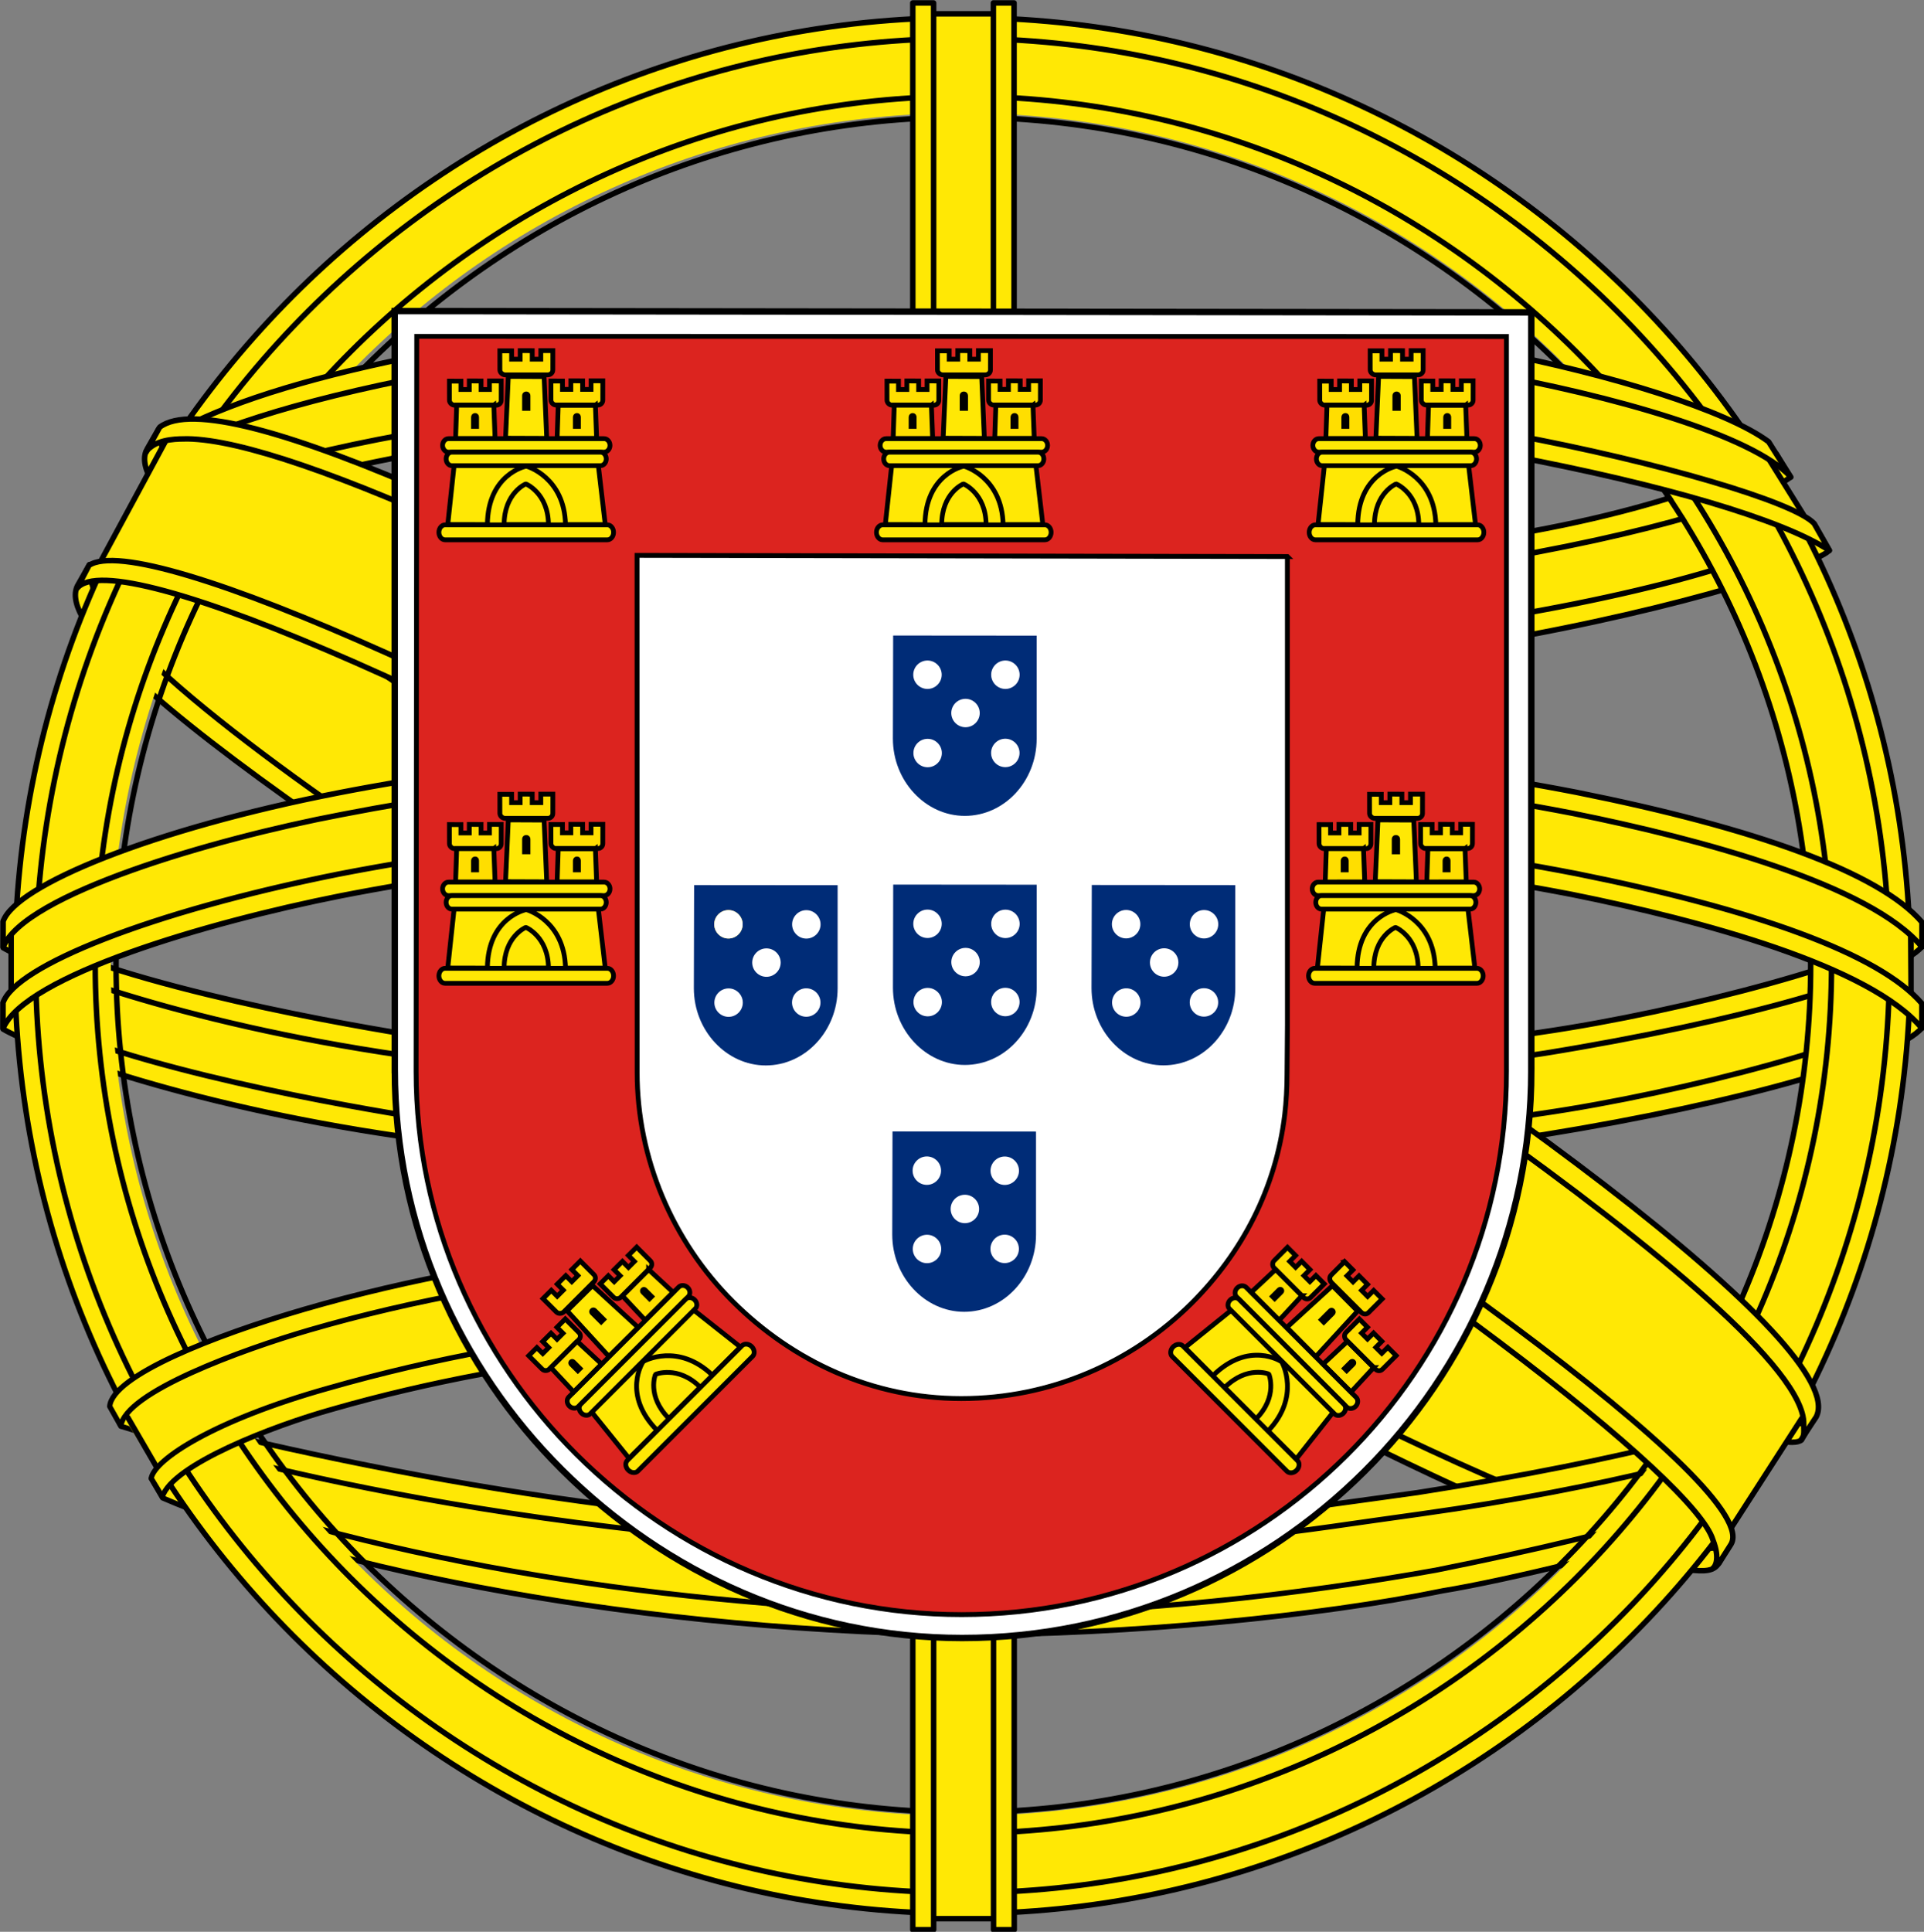 <?xml version="1.0" encoding="UTF-8" standalone="no"?>
<!-- Created with Inkscape (http://www.inkscape.org/) -->

<svg
   xmlns:dc="http://purl.org/dc/elements/1.1/"
   xmlns:cc="http://creativecommons.org/ns#"
   xmlns:rdf="http://www.w3.org/1999/02/22-rdf-syntax-ns#"
   xmlns:svg="http://www.w3.org/2000/svg"
   xmlns="http://www.w3.org/2000/svg"
   xmlns:xlink="http://www.w3.org/1999/xlink"
   xmlns:sodipodi="http://sodipodi.sourceforge.net/DTD/sodipodi-0.dtd"
   xmlns:inkscape="http://www.inkscape.org/namespaces/inkscape"
   version="1.0"
   width="399.578"
   height="401.139"
   id="svg2"
   inkscape:version="0.47 r22583"
   sodipodi:docname="Coat_of_arms_of_Portugal.svg">
  <rect width="100%" height="100%" fill="#808080" stroke="none"/>
  <sodipodi:namedview
     pagecolor="#ffffff"
     bordercolor="#666666"
     borderopacity="1"
     objecttolerance="10"
     gridtolerance="10"
     guidetolerance="10"
     inkscape:pageopacity="0"
     inkscape:pageshadow="2"
     inkscape:window-width="1440"
     inkscape:window-height="850"
     id="namedview216"
     showgrid="false"
     inkscape:snap-page="true"
     inkscape:zoom="0.9983453"
     inkscape:cx="160.70764"
     inkscape:cy="200.5694"
     inkscape:window-x="-8"
     inkscape:window-y="-8"
     inkscape:window-maximized="1"
     inkscape:current-layer="svg2" />
  <defs
     id="defs267">
    <inkscape:perspective
       sodipodi:type="inkscape:persp3d"
       inkscape:vp_x="0 : 200 : 1"
       inkscape:vp_y="0 : 1000 : 0"
       inkscape:vp_z="600 : 200 : 1"
       inkscape:persp3d-origin="300 : 133.33333 : 1"
       id="perspective220" />
  </defs>
  <g
     id="g3026"
     transform="matrix(1.988,0,0,1.988,-277.032,-197.285)">
    <path
       style="fill:#ffe805;fill-rule:evenodd;stroke:none"
       id="path1343"
       d="M 318.24,262.036 C 288.027,261.132 149.499,174.656 148.549,160.893 l 7.65,-12.757 c 13.741,19.966 155.363,104.059 169.271,101.078 l -7.23,12.823" />
    <path
       style="fill:#ffe805;fill-rule:evenodd;stroke:none"
       id="path1345"
       d="m 154.592,146.405 c -2.709,7.294 36.15,31.318 82.903,59.754 46.753,28.436 87.065,46.006 90.053,43.486 0.182,-0.325 1.47,-2.541 1.352,-2.522 -0.561,0.845 -1.924,1.109 -4.051,0.497 -12.63,-3.643 -45.575,-18.763 -86.374,-43.506 -40.798,-24.743 -76.294,-47.542 -81.812,-57.232 -0.383,-0.671 -0.657,-1.894 -0.601,-2.847 l -0.135,0 -1.176,2.051 -0.161,0.322 8.8e-4,-0.002 z m 164.364,116.035 c -0.513,0.93 -1.467,0.962 -3.282,0.761 -11.3,-1.251 -45.589,-17.925 -86.161,-42.213 -47.212,-28.262 -86.204,-54.011 -81.968,-60.744 l 1.151,-2.035 0.227,0.071 c -3.804,11.405 76.948,57.576 81.702,60.522 46.724,28.947 86.114,45.851 89.601,41.457 l -1.268,2.181" />
    <path
       style="fill:none;stroke:#000000;stroke-width:0.573;stroke-linecap:round;stroke-linejoin:round"
       id="path1347"
       d="m 154.592,146.405 c -2.71,7.294 36.149,31.318 82.903,59.754 46.752,28.434 87.065,46.006 90.053,43.486 0.183,-0.325 1.47,-2.541 1.352,-2.523 -0.56,0.844 -1.923,1.11 -4.051,0.497 -12.631,-3.643 -45.575,-18.765 -86.374,-43.506 -40.798,-24.743 -76.294,-47.544 -81.811,-57.232 -0.384,-0.671 -0.657,-1.896 -0.601,-2.849 l -0.134,-0.002 -1.175,2.053 -0.161,0.322 -8.8e-4,0 z m 164.363,116.037 c -0.512,0.93 -1.467,0.96 -3.282,0.761 -11.3,-1.251 -45.589,-17.925 -86.162,-42.213 C 182.3,192.726 143.308,166.979 147.544,160.246 l 1.151,-2.035 0.227,0.071 c -3.804,11.405 76.948,57.578 81.702,60.522 46.724,28.947 86.115,45.851 89.601,41.458 l -1.268,2.181 0,-0.002 z" />
    <path
       style="fill:#ffe805;fill-rule:evenodd;stroke:none"
       id="path1349"
       d="m 240.167,169.23 c 30.237,-0.239 67.55,-4.132 89.023,-12.69 l -4.626,-7.517 c -12.692,7.025 -50.21,11.644 -84.652,12.335 -40.736,-0.375 -69.49,-4.168 -83.897,-13.835 l -4.367,8.005 c 26.484,11.207 53.623,13.587 88.52,13.703" />
    <path
       style="fill:#ffe805;fill-rule:evenodd;stroke:none"
       id="path1351"
       d="m 330.442,156.713 c -0.739,1.182 -14.744,6.01 -35.374,9.574 -13.987,2.133 -32.234,3.956 -55.004,3.978 -21.633,0.02 -39.305,-1.52 -52.685,-3.333 -21.656,-3.395 -32.833,-8.12 -36.966,-9.788 0.395,-0.786 0.649,-1.339 1.03,-2.073 11.895,4.738 23.124,7.594 36.279,9.618 13.291,1.8 30.75,3.362 52.277,3.34 22.664,-0.021 40.709,-1.983 54.616,-4.052 21.155,-3.414 32.711,-7.805 34.334,-9.844 l 1.494,2.579 0,0.002 z m -4.062,-7.624 c -2.293,1.841 -13.718,5.893 -33.819,9.103 -13.415,1.924 -30.473,3.645 -52.265,3.666 -20.704,0.02 -37.619,-1.375 -50.486,-3.251 -20.414,-2.664 -31.278,-7.474 -35.197,-8.876 0.39,-0.674 0.787,-1.344 1.194,-2.015 3.049,1.535 13.534,5.793 34.227,8.724 12.721,1.802 29.66,3.146 50.262,3.125 21.69,-0.02 38.553,-1.776 51.883,-3.687 20.205,-2.78 31.077,-7.947 32.728,-9.243 l 1.473,2.453" />
    <path
       style="fill:none;stroke:#000000;stroke-width:0.573;stroke-linecap:round;stroke-linejoin:round"
       id="path1353"
       d="m 330.441,156.711 c -0.739,1.182 -14.743,6.011 -35.373,9.575 -13.988,2.133 -32.234,3.956 -55.004,3.978 -21.633,0.02 -39.305,-1.52 -52.684,-3.333 -21.656,-3.395 -32.833,-8.12 -36.965,-9.79 0.395,-0.786 0.649,-1.337 1.03,-2.071 11.895,4.736 23.124,7.592 36.279,9.616 13.291,1.8 30.75,3.362 52.276,3.342 22.664,-0.023 40.709,-1.984 54.616,-4.053 21.155,-3.412 32.711,-7.803 34.334,-9.843 l 1.494,2.579 -0.002,0 z m -4.06,-7.623 c -2.293,1.841 -13.718,5.893 -33.819,9.103 -13.415,1.923 -30.473,3.643 -52.265,3.664 -20.704,0.02 -37.619,-1.375 -50.485,-3.249 -20.414,-2.666 -31.279,-7.475 -35.196,-8.878 0.39,-0.674 0.787,-1.342 1.194,-2.013 3.048,1.535 13.533,5.791 34.226,8.722 12.72,1.804 29.661,3.148 50.262,3.127 21.69,-0.022 38.553,-1.776 51.883,-3.688 20.205,-2.78 31.077,-7.947 32.728,-9.241 l 1.473,2.451 0,0.002 z" />
    <path
       style="fill:#ffe805;fill-rule:evenodd;stroke:none"
       id="path1355"
       d="m 140.881,205.657 c 18.598,10.003 59.905,15.044 98.994,15.391 35.591,0.056 81.958,-5.502 99.297,-14.69 l -0.477,-10.012 c -5.425,8.477 -55.113,16.609 -99.206,16.276 -44.093,-0.333 -85.038,-7.143 -98.687,-15.959 l 0.079,8.991" />
    <path
       style="fill:#ffe805;fill-rule:evenodd;stroke:none"
       id="path1357"
       d="m 340.122,204.217 8.8e-4,2.389 c -2.606,3.114 -18.946,7.824 -39.436,11.14 -15.596,2.391 -35.928,4.195 -61.262,4.195 -24.069,0 -43.262,-1.714 -58.148,-4.001 -23.528,-3.425 -38.579,-9.424 -41.6,-11.216 l 0.013,-2.783 c 9.075,6.032 33.661,10.445 41.917,11.796 14.788,2.272 33.868,3.975 57.817,3.975 25.216,0 45.434,-1.793 60.931,-4.168 14.701,-2.124 35.644,-7.646 39.767,-11.324 l 0,-0.002 z m 0.01,-8.492 8.8e-4,2.389 c -2.606,3.114 -18.946,7.824 -39.436,11.14 -15.596,2.391 -35.928,4.195 -61.262,4.195 -24.069,0 -43.263,-1.714 -58.148,-4.001 -23.528,-3.425 -38.579,-9.424 -41.6,-11.217 l 0.012,-2.783 c 9.076,6.032 33.661,10.447 41.917,11.796 14.788,2.272 33.868,3.976 57.817,3.976 25.216,0 45.434,-1.792 60.932,-4.169 14.701,-2.124 35.644,-7.646 39.767,-11.324" />
    <path
       style="fill:none;stroke:#000000;stroke-width:0.573;stroke-linecap:round;stroke-linejoin:round"
       id="path1359"
       d="m 340.122,204.219 8.8e-4,2.387 c -2.606,3.116 -18.946,7.825 -39.437,11.142 -15.595,2.391 -35.927,4.195 -61.262,4.195 -24.069,0 -43.263,-1.716 -58.148,-4.001 -23.529,-3.426 -38.579,-9.426 -41.6,-11.217 l 0.013,-2.785 c 9.075,6.033 33.661,10.447 41.917,11.798 14.788,2.27 33.868,3.973 57.817,3.973 25.216,0 45.434,-1.791 60.931,-4.166 14.701,-2.124 35.644,-7.646 39.767,-11.324 l 8.8e-4,0 z m 0.01,-8.492 8.8e-4,2.387 c -2.606,3.114 -18.946,7.824 -39.437,11.14 -15.595,2.391 -35.927,4.195 -61.262,4.195 -24.069,0 -43.263,-1.714 -58.148,-4.001 -23.529,-3.425 -38.579,-9.424 -41.6,-11.216 l 0.013,-2.785 c 9.075,6.032 33.661,10.447 41.917,11.796 14.788,2.272 33.868,3.976 57.817,3.976 25.216,0 45.434,-1.792 60.931,-4.169 14.701,-2.124 35.644,-7.646 39.767,-11.324 l 8.8e-4,0.002 z" />
    <path
       style="fill:#ffe805;fill-rule:evenodd;stroke:none"
       id="path1361"
       d="m 239.787,260.32 c -42.772,-0.255 -79.421,-11.659 -87.16,-13.544 l 5.643,8.834 c 13.67,5.75 49.424,14.32 81.927,13.371 32.504,-0.948 60.91,-3.466 80.928,-13.211 l 5.786,-9.155 c -13.642,6.425 -60.068,13.639 -87.125,13.705" />
    <path
       style="fill:#ffe805;fill-rule:evenodd;stroke:none"
       id="path1363"
       d="m 323.302,253.72 c -0.85,1.297 -1.717,2.581 -2.597,3.829 -9.442,3.328 -24.319,6.823 -30.597,7.842 -12.823,2.644 -32.664,4.596 -50.273,4.605 -37.889,-0.555 -68.905,-7.974 -83.496,-14.301 l -1.177,-2.024 0.193,-0.304 1.997,0.774 c 25.948,9.282 55.091,12.985 82.697,13.652 17.538,0.062 35.095,-2.01 49.291,-4.549 21.772,-4.362 30.575,-7.65 33.276,-9.14 l 0.686,-0.385 0,0.002 z m 5.016,-8.277 c 0.022,0.026 0.044,0.052 0.065,0.078 -0.636,1.073 -1.291,2.165 -1.962,3.262 -5.037,1.802 -18.703,5.8 -38.659,8.591 -13.149,1.789 -21.322,3.524 -47.479,4.034 -49.016,-1.247 -80.751,-10.832 -88.289,-13.197 l -1.117,-2.141 c 28.406,7.415 57.421,12.592 89.408,13.121 23.931,-0.51 34.111,-2.272 47.15,-4.048 23.271,-3.62 34.996,-7.452 38.516,-8.558 -0.045,-0.064 -0.097,-0.131 -0.155,-0.198 l 2.523,-0.942" />
    <path
       style="fill:none;stroke:#000000;stroke-width:0.55;stroke-linecap:round;stroke-linejoin:round"
       id="path1365"
       d="m 323.301,253.718 c -0.85,1.299 -1.717,2.582 -2.596,3.829 -9.442,3.329 -24.319,6.824 -30.597,7.844 -12.824,2.642 -32.665,4.594 -50.274,4.603 -37.89,-0.555 -68.905,-7.972 -83.496,-14.299 l -1.177,-2.024 0.192,-0.304 1.997,0.774 c 25.948,9.283 55.091,12.987 82.698,13.652 17.538,0.062 35.095,-2.01 49.292,-4.549 21.771,-4.362 30.574,-7.65 33.275,-9.14 l 0.687,-0.385 -8.8e-4,0 z m 5.017,-8.275 c 0.022,0.026 0.044,0.05 0.065,0.078 -0.636,1.073 -1.291,2.165 -1.962,3.262 -5.036,1.8 -18.702,5.799 -38.659,8.589 -13.149,1.791 -21.322,3.526 -47.479,4.034 -49.015,-1.247 -80.75,-10.831 -88.289,-13.195 l -1.117,-2.143 c 28.406,7.415 57.422,12.592 89.408,13.121 23.931,-0.51 34.112,-2.272 47.152,-4.05 23.271,-3.619 34.996,-7.45 38.515,-8.556 -0.044,-0.064 -0.096,-0.131 -0.154,-0.199 l 2.523,-0.943 -0.002,0.002 z" />
    <path
       style="fill:#ffe805;fill-rule:evenodd;stroke:none"
       id="path1367"
       d="m 239.841,111.053 c 49.117,0 88.774,39.936 88.774,89.063 0,49.125 -39.658,88.793 -88.774,88.793 -49.117,0 -88.908,-39.801 -88.908,-88.928 0,-49.127 39.792,-88.927 88.908,-88.927 l 0,-0.002 z m 0,-8.8 c 53.816,0 97.708,43.901 97.708,97.728 0,53.827 -43.892,97.729 -97.708,97.729 -53.816,0 -97.708,-43.901 -97.708,-97.729 0,-53.828 43.892,-97.728 97.708,-97.728" />
    <path
       style="fill:#ffe805;fill-rule:evenodd;stroke:none"
       id="path1369"
       d="m 239.907,101.078 c 54.534,0 99.011,44.483 99.011,99.02 0,54.539 -44.477,99.021 -99.011,99.021 -54.534,0 -99.011,-44.482 -99.011,-99.021 0,-54.538 44.477,-99.02 99.011,-99.02 z m 0,2.178 c 53.097,0 96.832,43.582 96.832,96.842 0,53.262 -43.736,96.844 -96.832,96.844 -53.096,0 -96.832,-43.582 -96.832,-96.844 0,-53.26 43.735,-96.842 96.832,-96.842" />
    <path
       style="fill:none;stroke:#000000;stroke-width:0.573;stroke-linecap:round;stroke-linejoin:round"
       id="path1371"
       d="m 239.907,101.078 c 54.534,0 99.011,44.483 99.011,99.022 0,54.538 -44.478,99.02 -99.011,99.02 -54.534,0 -99.011,-44.481 -99.011,-99.02 0,-54.539 44.478,-99.022 99.011,-99.022 z m 0,2.178 c 53.096,0 96.833,43.582 96.833,96.844 0,53.26 -43.736,96.842 -96.833,96.842 -53.096,0 -96.832,-43.582 -96.832,-96.842 0,-53.26 43.736,-96.844 96.832,-96.844 z" />
    <path
       style="fill:none;stroke:#000000;stroke-width:0.573;stroke-linecap:round;stroke-linejoin:round"
       id="path1375"
       d="m 239.994,109.308 c 49.731,0 90.693,40.821 90.693,90.704 0,49.884 -40.963,90.703 -90.693,90.703 -49.73,0 -90.693,-40.819 -90.693,-90.703 0,-49.883 40.964,-90.704 90.693,-90.704 z m 0,2.178 c 48.537,0 88.515,39.839 88.515,88.525 0,48.685 -39.979,88.524 -88.515,88.524 -48.536,0 -88.515,-39.839 -88.515,-88.524 0,-48.686 39.979,-88.525 88.515,-88.525 z" />
    <path
       style="fill:#ffe805;fill-rule:evenodd;stroke:none"
       id="path1377"
       d="m 235.9,299.853 8.614,0 0,-199.241 -8.614,0 0,199.241 z" />
    <path
       style="fill:none;stroke:#000000;stroke-width:0.573;stroke-linecap:round;stroke-linejoin:round"
       id="path1379"
       d="m 237.021,100.683 6.019,0" />
    <path
       style="fill:none;stroke:#000000;stroke-width:0.573;stroke-linecap:round;stroke-linejoin:round"
       id="path1381"
       d="m 237.031,299.644 6.048,0" />
    <path
       style="fill:#ffe805;fill-rule:evenodd;stroke:none"
       id="path1383"
       d="m 243.128,99.546 2.16,0 0.018,201.251 -2.162,0 -0.016,-201.251 -8.8e-4,0 z m -8.421,0.002 2.177,0 0.002,201.248 -2.177,0 0,-201.248" />
    <path
       style="fill:none;stroke:#000000;stroke-width:0.573;stroke-linecap:round;stroke-linejoin:round"
       id="path1385"
       d="m 243.128,99.546 2.16,0 0.018,201.251 -2.162,0 -0.016,-201.251 -8.8e-4,0 z m -8.421,0.002 2.177,0 0.003,201.248 -2.178,0 0,-201.248 -8.8e-4,0 z" />
    <path
       style="fill:#ffe805;fill-rule:evenodd;stroke:none"
       id="path1387"
       d="m 140.542,195.884 c 12.416,-11.431 58.227,-18.843 98.872,-18.65 40.645,0.191 88.781,8.543 99.252,18.407 l 0.105,8.525 c -8.77,-8.249 -46.167,-18.086 -99.277,-18.196 -53.111,-0.11 -91.672,9.998 -98.954,18.417 l 0.002,-8.502" />
    <path
       style="fill:none;stroke:#000000;stroke-width:0.572;stroke-linecap:round;stroke-linejoin:round"
       id="path1389"
       d="m 140.517,196.28 0,7.357" />
    <path
       style="fill:none;stroke:#000000;stroke-width:0.572;stroke-linecap:round;stroke-linejoin:round"
       id="path1391"
       d="m 338.992,196.583 0,7.355" />
    <path
       style="fill:#ffe805;fill-rule:evenodd;stroke:none"
       id="path1393"
       d="m 239.955,184.768 c 23.383,-0.043 46.069,2.217 64.065,5.719 18.569,3.714 31.637,8.357 36.104,13.573 l -0.005,2.581 c -5.388,-6.488 -22.973,-11.247 -36.518,-13.966 -17.859,-3.476 -40.394,-5.719 -63.647,-5.674 -24.538,0.044 -47.387,2.37 -64.984,5.801 -14.12,2.802 -32.952,8.37 -35.303,13.858 l 0,-2.689 c 1.292,-3.799 15.313,-9.479 34.985,-13.417 17.728,-3.457 40.62,-5.74 65.302,-5.786 l 8.9e-4,0 z m 0.01,-8.492 c 23.383,-0.042 46.069,2.217 64.065,5.719 18.569,3.714 31.637,8.357 36.104,13.573 l -0.005,2.581 c -5.388,-6.488 -22.973,-11.247 -36.518,-13.966 -17.859,-3.476 -40.394,-5.719 -63.647,-5.674 -24.538,0.044 -47.277,2.37 -64.875,5.801 -13.626,2.583 -33.227,8.37 -35.412,13.858 l 0,-2.689 c 1.292,-3.759 15.597,-9.641 34.986,-13.417 17.728,-3.457 40.62,-5.74 65.302,-5.786" />
    <path
       style="fill:none;stroke:#000000;stroke-width:0.573;stroke-linecap:round;stroke-linejoin:round"
       id="path1395"
       d="m 239.955,184.768 c 23.383,-0.043 46.07,2.215 64.065,5.719 18.569,3.712 31.637,8.356 36.105,13.571 l -0.005,2.582 c -5.388,-6.49 -22.973,-11.248 -36.518,-13.968 -17.858,-3.474 -40.393,-5.717 -63.647,-5.674 -24.538,0.046 -47.387,2.37 -64.984,5.803 -14.12,2.802 -32.951,8.368 -35.302,13.858 l 0,-2.689 c 1.291,-3.8 15.313,-9.479 34.984,-13.417 17.729,-3.457 40.62,-5.741 65.302,-5.786 z m 0.01,-8.492 c 23.383,-0.042 46.07,2.217 64.065,5.719 18.569,3.714 31.637,8.356 36.105,13.571 l -0.005,2.582 c -5.388,-6.488 -22.973,-11.247 -36.518,-13.966 -17.858,-3.476 -40.393,-5.719 -63.647,-5.674 -24.538,0.044 -47.276,2.37 -64.875,5.801 -13.626,2.583 -33.226,8.37 -35.412,13.86 l 0,-2.691 c 1.291,-3.759 15.597,-9.641 34.985,-13.417 17.729,-3.457 40.62,-5.74 65.302,-5.786 z" />
    <path
       style="fill:#ffe805;fill-rule:evenodd;stroke:none"
       id="path1397"
       d="m 239.478,132.962 c 36.849,-0.184 68.99,5.152 83.695,12.685 l 5.364,9.279 c -12.781,-6.888 -47.456,-14.05 -89.005,-12.979 -33.854,0.208 -70.027,3.727 -88.176,13.41 l 6.404,-10.709 c 14.895,-7.724 50.022,-11.643 81.72,-11.684" />
    <path
       style="fill:none;stroke:#000000;stroke-width:0.574;stroke-linecap:round;stroke-linejoin:round"
       id="path1399"
       d="m 324.106,147.145 3.65,5.861" />
    <path
       style="fill:#ffe805;fill-rule:evenodd;stroke:none"
       id="path1401"
       d="m 239.966,140.624 c 21.017,-0.057 41.326,1.13 57.477,4.044 15.041,2.799 29.385,6.999 31.435,9.262 l 1.589,2.81 c -4.988,-3.257 -17.4,-6.884 -33.339,-9.906 -16.007,-3.008 -36.301,-4.005 -57.201,-3.95 -23.722,-0.081 -42.152,1.169 -57.969,3.927 -16.727,3.132 -28.333,7.601 -31.197,9.727 l 1.559,-2.97 c 5.563,-2.838 14.39,-6.259 29.223,-8.93 16.357,-2.988 34.983,-3.886 58.423,-4.015 l 8.8e-4,0 z m -0.009,-8.483 c 20.114,-0.055 39.972,1.066 55.452,3.851 12.209,2.375 24.283,6.087 28.703,9.387 l 2.326,3.697 c -3.953,-4.396 -18.836,-8.56 -31.974,-10.892 -15.362,-2.649 -34.396,-3.698 -54.508,-3.866 -21.108,0.057 -40.615,1.35 -55.752,4.108 -14.442,2.748 -23.76,6.002 -27.703,8.541 l 2.045,-3.087 c 5.441,-2.865 14.232,-5.495 25.303,-7.645 15.25,-2.776 34.877,-4.038 56.108,-4.095" />
    <path
       style="fill:none;stroke:#000000;stroke-width:0.573;stroke-linecap:round;stroke-linejoin:round"
       id="path1403"
       d="m 239.966,140.624 c 21.017,-0.056 41.325,1.13 57.476,4.044 15.041,2.799 29.385,7.001 31.436,9.26 l 1.59,2.81 c -4.988,-3.257 -17.401,-6.884 -33.339,-9.906 -16.006,-3.008 -36.3,-4.005 -57.2,-3.95 -23.722,-0.081 -42.152,1.171 -57.969,3.929 -16.728,3.13 -28.334,7.601 -31.197,9.726 l 1.558,-2.97 c 5.563,-2.838 14.39,-6.259 29.223,-8.93 16.357,-2.988 34.983,-3.884 58.423,-4.013 l -8.8e-4,0 z m -0.009,-8.484 c 20.113,-0.053 39.972,1.068 55.452,3.851 12.209,2.377 24.283,6.087 28.704,9.389 l 2.326,3.695 c -3.954,-4.395 -18.836,-8.559 -31.974,-10.892 -15.361,-2.649 -34.395,-3.698 -54.508,-3.866 -21.108,0.059 -40.615,1.352 -55.752,4.108 -14.441,2.748 -23.76,6.002 -27.703,8.543 l 2.045,-3.087 c 5.441,-2.865 14.232,-5.495 25.303,-7.646 15.249,-2.776 34.876,-4.036 56.108,-4.095 z" />
    <path
       style="fill:#ffe805;fill-rule:evenodd;stroke:none"
       id="path1405"
       d="m 289.149,241.262 c -18.218,-3.401 -36.469,-3.895 -49.217,-3.745 -61.407,0.72 -81.244,12.609 -83.665,16.209 l -4.589,-7.482 c 15.634,-11.332 49.073,-17.687 88.587,-17.037 20.518,0.336 38.224,1.699 53.119,4.583 l -4.236,7.473" />
    <path
       style="fill:none;stroke:#000000;stroke-width:0.573;stroke-linecap:round;stroke-linejoin:round"
       id="path1407"
       d="m 152.698,247.281 3.013,5.187" />
    <path
       style="fill:#ffe805;fill-rule:evenodd;stroke:none"
       id="path1409"
       d="m 239.582,236.462 c 17.082,0.255 33.85,0.96 50.033,3.978 l -1.172,2.069 c -15.031,-2.775 -31.055,-3.836 -48.803,-3.752 -22.662,-0.175 -45.585,1.941 -65.541,7.669 -6.297,1.751 -16.721,5.801 -17.785,9.146 l -1.165,-1.924 c 0.335,-1.977 6.636,-6.079 18.413,-9.388 22.858,-6.546 44.239,-7.649 66.019,-7.799 l -8.8e-4,0.002 z m 0.775,-8.596 c 17.698,0.331 35.975,1.149 53.74,4.668 l -1.221,2.155 c -16.041,-3.186 -31.369,-4.247 -52.414,-4.57 -22.735,0.04 -46.85,1.662 -68.778,8.037 -7.079,2.062 -19.297,6.52 -19.705,10.048 l -1.165,-2.066 c 0.265,-3.206 10.842,-7.388 20.358,-10.156 22.096,-6.424 46.275,-8.076 69.186,-8.117" />
    <path
       style="fill:none;stroke:#000000;stroke-width:0.55;stroke-linecap:round;stroke-linejoin:round"
       id="path1411"
       d="m 239.582,236.462 c 17.082,0.255 33.849,0.96 50.033,3.978 l -1.172,2.069 c -15.031,-2.775 -31.055,-3.836 -48.803,-3.75 -22.663,-0.177 -45.585,1.939 -65.541,7.667 -6.297,1.752 -16.721,5.801 -17.784,9.146 l -1.166,-1.923 c 0.336,-1.977 6.636,-6.081 18.414,-9.39 22.858,-6.546 44.239,-7.649 66.019,-7.799 l 0,0.002 z m 0.775,-8.596 c 17.698,0.331 35.975,1.149 53.74,4.668 l -1.221,2.154 c -16.042,-3.185 -31.369,-4.247 -52.415,-4.57 -22.735,0.041 -46.851,1.662 -68.778,8.037 -7.079,2.062 -19.297,6.52 -19.704,10.05 l -1.166,-2.066 c 0.265,-3.206 10.842,-7.388 20.358,-10.156 22.096,-6.424 46.275,-8.076 69.186,-8.117 z" />
    <path
       style="fill:#ffe805;fill-rule:evenodd;stroke:none"
       id="path1419"
       d="m 156.899,144.516 c 30.419,-0.395 170.908,85.849 171.322,101.73 l -8.704,13.341 C 315.593,241.15 173.037,157.224 149.52,158.806 l 7.379,-14.29" />
    <path
       style="fill:none;stroke:#000000;stroke-width:0.573;stroke-linecap:round;stroke-linejoin:round"
       id="path1421"
       d="m 327.581,247.378 -7.379,11.449" />
    <path
       style="fill:none;stroke:#000000;stroke-width:0.573;stroke-linecap:round;stroke-linejoin:round"
       id="path1423"
       d="M 156.673,145.27 149.809,157.989" />
    <path
       style="fill:#ffe805;fill-rule:evenodd;stroke:none"
       id="path1425"
       d="m 148.649,158.296 c 5.647,-3.829 47.139,14.654 90.555,40.832 43.301,26.254 84.678,55.921 80.943,61.475 l -1.229,1.931 -0.564,0.446 c 0.121,-0.088 0.743,-0.848 -0.061,-2.906 -1.845,-6.07 -31.195,-29.491 -79.894,-58.895 -47.475,-28.31 -87.041,-45.371 -90.997,-40.495 l 1.247,-2.387 -8.9e-4,0 z m 180.442,88.925 c 3.57,-7.05 -34.916,-36.044 -82.632,-64.272 -48.813,-27.664 -83.994,-43.951 -90.42,-39.095 l -1.429,2.597 c -0.011,0.145 0.052,-0.176 0.354,-0.41 1.169,-1.02 3.105,-0.951 3.979,-0.967 11.066,0.166 42.667,14.709 87.005,40.129 19.428,11.316 82.071,51.491 81.833,62.789 0.017,0.971 0.08,1.169 -0.286,1.65 l 1.594,-2.422" />
    <path
       style="fill:none;stroke:#000000;stroke-width:0.573;stroke-linecap:round;stroke-linejoin:round"
       id="path1427"
       d="m 148.649,158.294 c 5.646,-3.829 47.139,14.655 90.555,40.834 43.301,26.254 84.677,55.921 80.942,61.473 l -1.228,1.932 -0.564,0.445 c 0.121,-0.086 0.743,-0.848 -0.061,-2.906 -1.845,-6.07 -31.195,-29.491 -79.894,-58.895 -47.475,-28.309 -87.041,-45.371 -90.997,-40.494 l 1.247,-2.389 -8.9e-4,0 z m 180.442,88.927 c 3.57,-7.052 -34.916,-36.044 -82.632,-64.272 -48.813,-27.666 -83.994,-43.951 -90.42,-39.095 l -1.428,2.599 c -0.012,0.143 0.052,-0.177 0.354,-0.41 1.169,-1.02 3.105,-0.951 3.979,-0.967 11.065,0.166 42.667,14.709 87.006,40.129 19.428,11.315 82.071,51.491 81.832,62.789 0.017,0.971 0.08,1.171 -0.285,1.652 l 1.594,-2.424 0,-0.002 z" />
    <path
       style="fill:#ffffff;fill-rule:evenodd;stroke:none"
       id="path1429"
       d="m 180.597,211.007 c 0,16.27 6.663,30.987 17.458,41.742 10.816,10.778 25.513,17.579 41.809,17.579 16.381,0 31.247,-6.653 42.016,-17.389 10.769,-10.735 17.444,-25.551 17.446,-41.878 l -8.8e-4,0 0,-79.189 -118.74,-0.141 0.012,79.276" />
    <path
       style="fill:none;stroke:#000000;stroke-width:0.67"
       id="path1431"
       d="m 180.596,211.007 c 0,16.271 6.663,30.987 17.457,41.742 10.815,10.778 25.512,17.579 41.809,17.579 16.381,0 31.247,-6.653 42.016,-17.389 10.769,-10.735 17.443,-25.552 17.446,-41.88 l -0.002,0 0,-79.189 -118.74,-0.141 0.012,79.278 0.002,0 z" />
    <path
       style="fill:#dc241f;fill-rule:evenodd;stroke:none"
       id="path1433"
       d="m 182.82,211.119 0,0.045 0,0 c 0,15.557 6.442,29.724 16.776,40.009 10.354,10.305 24.614,16.712 40.214,16.712 15.68,0 29.912,-6.361 40.221,-16.626 10.309,-10.265 16.697,-24.433 16.699,-40.046 l -0.002,0 0,-76.824 -113.838,-0.02 -0.07,76.749 m 91.022,-53.747 0.004,48.889 -0.042,5.172 8.8e-4,0 c 0,1.363 -0.082,2.914 -0.24,4.233 -0.926,7.731 -4.481,14.467 -9.745,19.708 -6.164,6.137 -14.672,9.941 -24.047,9.941 -9.327,0 -17.639,-3.938 -23.829,-10.1 -6.349,-6.318 -10.029,-14.984 -10.029,-23.945 l -0.013,-54.023 67.941,0.123" />
    <path
       style="fill:none;stroke:#000000;stroke-width:0.507"
       id="path1435"
       d="m 182.819,211.119 0,0.045 0,0 c 0,15.557 6.441,29.724 16.775,40.009 10.354,10.305 24.614,16.712 40.214,16.712 15.681,0 29.912,-6.361 40.222,-16.626 10.308,-10.265 16.697,-24.433 16.699,-40.044 l -0.002,0 0,-76.826 -113.838,-0.018 -0.07,76.748 m 91.022,-53.747 0.004,48.891 -0.041,5.172 8.8e-4,0 c 0,1.361 -0.082,2.912 -0.241,4.233 -0.925,7.729 -4.48,14.467 -9.745,19.708 -6.164,6.136 -14.671,9.941 -24.047,9.941 -9.327,0 -17.639,-3.938 -23.829,-10.1 -6.35,-6.32 -10.03,-14.986 -10.03,-23.947 l -0.013,-54.023 67.94,0.123 0.002,0.002 z" />
    <use
       xlink:href="#use3436"
       height="400"
       width="600"
       y="0"
       x="0"
       id="use3438"
       transform="translate(-20.745,-0.041)" />
    <use
       xlink:href="#path1485"
       height="400"
       width="600"
       y="0"
       x="0"
       id="use3434"
       transform="translate(-0.067,51.8)" />
    <use
       xlink:href="#use3438"
       height="400"
       width="600"
       y="0"
       x="0"
       id="use3440"
       transform="translate(-20.799,0.051)" />
    <use
       xlink:href="#use3434"
       height="400"
       width="600"
       y="0"
       x="0"
       id="use3436"
       transform="translate(20.818,-25.743)" />
    <path
       style="fill:#002c77"
       id="path1485"
       d="m 232.63,176.385 0,0.005 c 0,2.212 0.849,4.227 2.212,5.689 1.365,1.467 3.245,2.378 5.302,2.378 2.067,0 3.944,-0.905 5.303,-2.365 1.358,-1.459 2.202,-3.472 2.202,-5.693 l 0,0 0,-10.768 -14.992,-0.012 -0.027,10.766" />
    <use
       xlink:href="#use5944"
       height="400"
       width="600"
       y="0"
       x="0"
       id="use6346"
       transform="translate(-28.882,-34.226)" />
    <g
       id="g6250">
      <use
         xlink:href="#path1539"
         height="400"
         width="600"
         y="0"
         x="0"
         id="use4364"
         transform="translate(10.608,0)" />
      <path
         style="fill:#ffe805;fill-rule:evenodd;stroke:none"
         id="path1497"
         d="m 190.191,154.434 c 0.135,-5.521 4.052,-6.828 4.081,-6.847 0.028,-0.018 4.231,1.408 4.217,6.899 l -8.298,-0.051" />
      <path
         style="fill:#ffe805;fill-rule:evenodd;stroke:none"
         id="path1499"
         d="m 186.809,147.684 -0.682,6.346 4.141,0.009 c 0.04,-5.249 3.975,-6.122 4.07,-6.103 0.089,-0.005 3.989,1.159 4.093,6.103 l 4.151,0 -0.75,-6.393 -15.021,0.038" />
      <path
         style="fill:none;stroke:#000000;stroke-width:0.499"
         id="path1501"
         d="m 186.809,147.686 -0.682,6.345 4.141,0.009 c 0.04,-5.249 3.974,-6.122 4.069,-6.103 0.089,-0.005 3.989,1.161 4.093,6.103 l 4.151,0 -0.75,-6.393 -15.022,0.038 0,0.002 z" />
      <path
         style="fill:#ffe805;fill-rule:evenodd;stroke:none"
         id="path1503"
         d="m 185.852,154.06 16.946,0 c 0.356,0 0.648,0.353 0.648,0.784 0,0.429 -0.291,0.781 -0.648,0.781 l -16.946,0 c -0.357,0 -0.649,-0.351 -0.649,-0.781 0,-0.431 0.292,-0.784 0.649,-0.784" />
      <path
         style="fill:none;stroke:#000000;stroke-width:0.499"
         id="path1505"
         d="m 185.851,154.06 16.946,0 c 0.357,0 0.649,0.353 0.649,0.784 l 0,0 c 0,0.43 -0.292,0.781 -0.649,0.781 l -16.946,0 c -0.357,0 -0.649,-0.351 -0.649,-0.781 l 0,0 c 0,-0.431 0.292,-0.784 0.649,-0.784 z" />
      <path
         style="fill:#ffe805;fill-rule:evenodd;stroke:none"
         id="path1507"
         d="m 192.014,154.029 c 0.018,-3.313 2.262,-4.25 2.274,-4.248 8.8e-4,0 2.341,0.967 2.36,4.248 l -4.634,0" />
      <path
         style="fill:none;stroke:#000000;stroke-width:0.497"
         id="path1509"
         d="m 192.014,154.029 c 0.018,-3.313 2.262,-4.25 2.274,-4.248 8.8e-4,0 2.342,0.967 2.361,4.248 l -4.634,0" />
      <path
         style="fill:#ffe805;fill-rule:evenodd;stroke:none"
         id="path1511"
         d="m 186.208,145.056 16.245,0 c 0.342,0 0.623,0.317 0.623,0.705 0,0.385 -0.28,0.705 -0.623,0.705 l -16.245,0 c -0.342,0 -0.623,-0.318 -0.623,-0.705 0,-0.388 0.28,-0.705 0.623,-0.705" />
      <path
         style="fill:none;stroke:#000000;stroke-width:0.499"
         id="path1513"
         d="m 186.208,145.054 16.245,0 c 0.342,0 0.623,0.318 0.623,0.705 l 0,0 c 0,0.387 -0.28,0.705 -0.623,0.705 l -16.245,0 c -0.342,0 -0.623,-0.316 -0.623,-0.705 l 0,0 c 0,-0.386 0.28,-0.705 0.623,-0.705 z" />
      <path
         style="fill:#ffe805;fill-rule:evenodd;stroke:none"
         id="path1515"
         d="m 186.551,146.466 15.539,0 c 0.327,0 0.596,0.317 0.596,0.704 0,0.388 -0.268,0.705 -0.596,0.705 l -15.539,0 c -0.327,0 -0.595,-0.317 -0.595,-0.705 0,-0.387 0.268,-0.704 0.595,-0.704" />
      <path
         style="fill:none;stroke:#000000;stroke-width:0.499"
         id="path1517"
         d="m 186.551,146.466 15.538,0 c 0.327,0 0.595,0.317 0.595,0.704 l 0,0 c 0,0.388 -0.268,0.705 -0.595,0.705 l -15.538,0 c -0.327,0 -0.595,-0.317 -0.595,-0.705 l 0,0 c 0,-0.387 0.268,-0.704 0.595,-0.704 z" />
      <use
         xlink:href="#use4656"
         height="400"
         width="600"
         y="0"
         x="0"
         id="use4658"
         transform="translate(-5.279,-3.163)" />
      <path
         style="fill:none;stroke:#000000;stroke-width:0.5"
         id="path1521"
         d="m 191.572,135.882 1.227,0.002 0,0.871 0.895,0 0,-0.891 1.257,0.004 0,0.887 0.898,0 0,-0.891 1.258,0 -0.002,2.012 c 0,0.316 -0.254,0.52 -0.549,0.52 l -4.411,0 c -0.296,0 -0.57,-0.237 -0.571,-0.527 l -0.003,-1.988 8.8e-4,0 z" />
      <path
         style="fill:#ffe805;fill-rule:evenodd;stroke:none"
         id="path1523"
         d="m 196.194,138.572 0.277,6.453 -4.303,-0.016 0.285,-6.451 3.742,0.015" />
      <path
         style="fill:none;stroke:#000000;stroke-width:0.499"
         id="path1525"
         d="m 196.193,138.574 0.277,6.451 -4.303,-0.016 0.285,-6.452 3.741,0.017" />
      <use
         xlink:href="#path1535"
         height="400"
         width="600"
         y="0"
         x="0"
         id="use4656"
         transform="translate(10.608,0)" />
      <use
         xlink:href="#path1541"
         height="400"
         width="600"
         y="0"
         x="0"
         id="use4366"
         transform="translate(10.609,0)" />
      <use
         xlink:href="#path1537"
         height="400"
         width="600"
         y="0"
         x="0"
         id="use4660"
         transform="translate(10.609,-0.011)" />
      <path
         style="fill:#ffde00;fill-rule:evenodd;stroke:none"
         id="path1535"
         d="m 186.302,139.045 1.2,0.002 0,0.871 0.877,0 0,-0.891 1.229,0.004 0,0.887 0.879,0 0,-0.891 1.23,0.002 -0.002,2.012 c 0,0.314 -0.249,0.519 -0.536,0.519 l -4.317,0 c -0.29,0 -0.558,-0.235 -0.558,-0.527 l -0.002,-1.987" />
      <path
         style="fill:none;stroke:#000000;stroke-width:0.5;stroke-opacity:1"
         id="path1537"
         d="m 186.302,139.045 1.199,0.003 0,0.872 0.877,0 0,-0.893 1.229,0.004 0,0.889 0.879,0 0,-0.893 1.23,0.002 -0.002,2.012 c 0,0.314 -0.249,0.519 -0.536,0.519 l -4.317,0 c -0.289,0 -0.558,-0.235 -0.559,-0.526 l -0.003,-1.989 8.8e-4,0 z" />
      <path
         style="fill:#ffde00;fill-rule:evenodd;stroke:none"
         id="path1539"
         d="m 190.939,141.559 0.131,3.478 -4.126,0.002 0.116,-3.479 3.879,0" />
      <path
         style="fill:none;stroke:#000000;stroke-width:0.501"
         id="path1541"
         d="m 190.94,141.559 0.131,3.478 -4.126,0.002 0.116,-3.479 3.879,0 -8.9e-4,0 z" />
      <path
         style="fill:#000000;fill-rule:evenodd;stroke:none"
         id="path1543"
         d="m 193.898,140.61 c -0.026,-0.627 0.877,-0.634 0.866,0 l 0,1.536 -0.866,0 0,-1.536" />
      <use
         xlink:href="#path1547"
         height="400"
         width="600"
         y="0"
         x="0"
         id="use4362"
         transform="translate(10.641,0)" />
      <path
         style="fill:#000000;fill-rule:evenodd;stroke:none"
         id="path1547"
         d="m 188.566,142.844 c -0.003,-0.606 0.837,-0.618 0.826,0 l 0,1.187 -0.826,0 0,-1.187" />
    </g>
    <use
       xlink:href="#use4982"
       height="400"
       width="600"
       y="0"
       x="0"
       id="use4984"
       transform="translate(-45.205,0)" />
    <use
       xlink:href="#use4980"
       height="400"
       width="600"
       y="0"
       x="0"
       id="use4982"
       transform="translate(90.919,-46.32)" />
    <g
       id="use4980"
       transform="translate(0,46.32)">
      <use
         xlink:href="#path1539"
         height="400"
         width="600"
         y="0"
         x="0"
         id="use5166"
         transform="translate(10.608,0)" />
      <path
         style="fill:#ffe805;fill-rule:evenodd;stroke:none"
         id="path5168"
         d="m 190.191,154.434 c 0.135,-5.521 4.052,-6.828 4.081,-6.847 0.028,-0.018 4.231,1.408 4.217,6.899 l -8.298,-0.051" />
      <path
         style="fill:#ffe805;fill-rule:evenodd;stroke:none"
         id="path5170"
         d="m 186.809,147.684 -0.682,6.346 4.141,0.009 c 0.04,-5.249 3.975,-6.122 4.07,-6.103 0.089,-0.005 3.989,1.159 4.093,6.103 l 4.151,0 -0.75,-6.393 -15.021,0.038" />
      <path
         style="fill:none;stroke:#000000;stroke-width:0.499"
         id="path5172"
         d="m 186.809,147.686 -0.682,6.345 4.141,0.009 c 0.04,-5.249 3.974,-6.122 4.069,-6.103 0.089,-0.005 3.989,1.161 4.093,6.103 l 4.151,0 -0.75,-6.393 -15.022,0.038 0,0.002 z" />
      <path
         style="fill:#ffe805;fill-rule:evenodd;stroke:none"
         id="path5174"
         d="m 185.852,154.06 16.946,0 c 0.356,0 0.648,0.353 0.648,0.784 0,0.429 -0.291,0.781 -0.648,0.781 l -16.946,0 c -0.357,0 -0.649,-0.351 -0.649,-0.781 0,-0.431 0.292,-0.784 0.649,-0.784" />
      <path
         style="fill:none;stroke:#000000;stroke-width:0.499"
         id="path5176"
         d="m 185.851,154.06 16.946,0 c 0.357,0 0.649,0.353 0.649,0.784 l 0,0 c 0,0.43 -0.292,0.781 -0.649,0.781 l -16.946,0 c -0.357,0 -0.649,-0.351 -0.649,-0.781 l 0,0 c 0,-0.431 0.292,-0.784 0.649,-0.784 z" />
      <path
         style="fill:#ffe805;fill-rule:evenodd;stroke:none"
         id="path5178"
         d="m 192.014,154.029 c 0.018,-3.313 2.262,-4.25 2.274,-4.248 8.8e-4,0 2.341,0.967 2.36,4.248 l -4.634,0" />
      <path
         style="fill:none;stroke:#000000;stroke-width:0.497"
         id="path5180"
         d="m 192.014,154.029 c 0.018,-3.313 2.262,-4.25 2.274,-4.248 8.8e-4,0 2.342,0.967 2.361,4.248 l -4.634,0" />
      <path
         style="fill:#ffe805;fill-rule:evenodd;stroke:none"
         id="path5182"
         d="m 186.208,145.056 16.245,0 c 0.342,0 0.623,0.317 0.623,0.705 0,0.385 -0.28,0.705 -0.623,0.705 l -16.245,0 c -0.342,0 -0.623,-0.318 -0.623,-0.705 0,-0.388 0.28,-0.705 0.623,-0.705" />
      <path
         style="fill:none;stroke:#000000;stroke-width:0.499"
         id="path5184"
         d="m 186.208,145.054 16.245,0 c 0.342,0 0.623,0.318 0.623,0.705 l 0,0 c 0,0.387 -0.28,0.705 -0.623,0.705 l -16.245,0 c -0.342,0 -0.623,-0.316 -0.623,-0.705 l 0,0 c 0,-0.386 0.28,-0.705 0.623,-0.705 z" />
      <path
         style="fill:#ffe805;fill-rule:evenodd;stroke:none"
         id="path5186"
         d="m 186.551,146.466 15.539,0 c 0.327,0 0.596,0.317 0.596,0.704 0,0.388 -0.268,0.705 -0.596,0.705 l -15.539,0 c -0.327,0 -0.595,-0.317 -0.595,-0.705 0,-0.387 0.268,-0.704 0.595,-0.704" />
      <path
         style="fill:none;stroke:#000000;stroke-width:0.499"
         id="path5188"
         d="m 186.551,146.466 15.538,0 c 0.327,0 0.595,0.317 0.595,0.704 l 0,0 c 0,0.388 -0.268,0.705 -0.595,0.705 l -15.538,0 c -0.327,0 -0.595,-0.317 -0.595,-0.705 l 0,0 c 0,-0.387 0.268,-0.704 0.595,-0.704 z" />
      <use
         xlink:href="#use4656"
         height="400"
         width="600"
         y="0"
         x="0"
         id="use5190"
         transform="translate(-5.279,-3.163)" />
      <path
         style="fill:none;stroke:#000000;stroke-width:0.5"
         id="path5192"
         d="m 191.572,135.882 1.227,0.002 0,0.871 0.895,0 0,-0.891 1.257,0.004 0,0.887 0.898,0 0,-0.891 1.258,0 -0.002,2.012 c 0,0.316 -0.254,0.52 -0.549,0.52 l -4.411,0 c -0.296,0 -0.57,-0.237 -0.571,-0.527 l -0.003,-1.988 8.8e-4,0 z" />
      <path
         style="fill:#ffe805;fill-rule:evenodd;stroke:none"
         id="path5194"
         d="m 196.194,138.572 0.277,6.453 -4.303,-0.016 0.285,-6.451 3.742,0.015" />
      <path
         style="fill:none;stroke:#000000;stroke-width:0.499"
         id="path5196"
         d="m 196.193,138.574 0.277,6.451 -4.303,-0.016 0.285,-6.452 3.741,0.017" />
      <use
         xlink:href="#path1535"
         height="400"
         width="600"
         y="0"
         x="0"
         id="use5198"
         transform="translate(10.608,0)" />
      <use
         xlink:href="#path1541"
         height="400"
         width="600"
         y="0"
         x="0"
         id="use5200"
         transform="translate(10.609,0)" />
      <use
         xlink:href="#path1537"
         height="400"
         width="600"
         y="0"
         x="0"
         id="use5202"
         transform="translate(10.609,-0.011)" />
      <path
         style="fill:#ffde00;fill-rule:evenodd;stroke:none"
         id="path5204"
         d="m 186.302,139.045 1.2,0.002 0,0.871 0.877,0 0,-0.891 1.229,0.004 0,0.887 0.879,0 0,-0.891 1.23,0.002 -0.002,2.012 c 0,0.314 -0.249,0.519 -0.536,0.519 l -4.317,0 c -0.29,0 -0.558,-0.235 -0.558,-0.527 l -0.002,-1.987" />
      <path
         style="fill:none;stroke:#000000;stroke-width:0.5;stroke-opacity:1"
         id="path5206"
         d="m 186.302,139.045 1.199,0.003 0,0.872 0.877,0 0,-0.893 1.229,0.004 0,0.889 0.879,0 0,-0.893 1.23,0.002 -0.002,2.012 c 0,0.314 -0.249,0.519 -0.536,0.519 l -4.317,0 c -0.289,0 -0.558,-0.235 -0.559,-0.526 l -0.003,-1.989 8.8e-4,0 z" />
      <path
         style="fill:#ffde00;fill-rule:evenodd;stroke:none"
         id="path5208"
         d="m 190.939,141.559 0.131,3.478 -4.126,0.002 0.116,-3.479 3.879,0" />
      <path
         style="fill:none;stroke:#000000;stroke-width:0.501"
         id="path5210"
         d="m 190.94,141.559 0.131,3.478 -4.126,0.002 0.116,-3.479 3.879,0 -8.9e-4,0 z" />
      <path
         style="fill:#000000;fill-rule:evenodd;stroke:none"
         id="path5212"
         d="m 193.898,140.61 c -0.026,-0.627 0.877,-0.634 0.866,0 l 0,1.536 -0.866,0 0,-1.536" />
      <use
         xlink:href="#path1547"
         height="400"
         width="600"
         y="0"
         x="0"
         id="use5214"
         transform="translate(10.641,0)" />
      <path
         style="fill:#000000;fill-rule:evenodd;stroke:none"
         id="path5216"
         d="m 188.566,142.844 c -0.003,-0.606 0.837,-0.618 0.826,0 l 0,1.187 -0.826,0 0,-1.187" />
    </g>
    <g
       id="use5132"
       transform="matrix(0.707,0.707,-0.707,0.707,240.443,-0.495)">
      <use
         xlink:href="#path1539"
         height="400"
         width="600"
         y="0"
         x="0"
         id="use5328"
         transform="translate(10.608,0)" />
      <path
         style="fill:#ffe805;fill-rule:evenodd;stroke:none"
         id="path5330"
         d="m 190.191,154.434 c 0.135,-5.521 4.052,-6.828 4.081,-6.847 0.028,-0.018 4.231,1.408 4.217,6.899 l -8.298,-0.051" />
      <path
         style="fill:#ffe805;fill-rule:evenodd;stroke:none"
         id="path5332"
         d="m 186.809,147.684 -0.682,6.346 4.141,0.009 c 0.04,-5.249 3.975,-6.122 4.07,-6.103 0.089,-0.005 3.989,1.159 4.093,6.103 l 4.151,0 -0.75,-6.393 -15.021,0.038" />
      <path
         style="fill:none;stroke:#000000;stroke-width:0.499"
         id="path5334"
         d="m 186.809,147.686 -0.682,6.345 4.141,0.009 c 0.04,-5.249 3.974,-6.122 4.069,-6.103 0.089,-0.005 3.989,1.161 4.093,6.103 l 4.151,0 -0.75,-6.393 -15.022,0.038 0,0.002 z" />
      <path
         style="fill:#ffe805;fill-rule:evenodd;stroke:none"
         id="path5336"
         d="m 185.852,154.06 16.946,0 c 0.356,0 0.648,0.353 0.648,0.784 0,0.429 -0.291,0.781 -0.648,0.781 l -16.946,0 c -0.357,0 -0.649,-0.351 -0.649,-0.781 0,-0.431 0.292,-0.784 0.649,-0.784" />
      <path
         style="fill:none;stroke:#000000;stroke-width:0.499"
         id="path5338"
         d="m 185.851,154.06 16.946,0 c 0.357,0 0.649,0.353 0.649,0.784 l 0,0 c 0,0.43 -0.292,0.781 -0.649,0.781 l -16.946,0 c -0.357,0 -0.649,-0.351 -0.649,-0.781 l 0,0 c 0,-0.431 0.292,-0.784 0.649,-0.784 z" />
      <path
         style="fill:#ffe805;fill-rule:evenodd;stroke:none"
         id="path5340"
         d="m 192.014,154.029 c 0.018,-3.313 2.262,-4.25 2.274,-4.248 8.8e-4,0 2.341,0.967 2.36,4.248 l -4.634,0" />
      <path
         style="fill:none;stroke:#000000;stroke-width:0.497"
         id="path5342"
         d="m 192.014,154.029 c 0.018,-3.313 2.262,-4.25 2.274,-4.248 8.8e-4,0 2.342,0.967 2.361,4.248 l -4.634,0" />
      <path
         style="fill:#ffe805;fill-rule:evenodd;stroke:none"
         id="path5344"
         d="m 186.208,145.056 16.245,0 c 0.342,0 0.623,0.317 0.623,0.705 0,0.385 -0.28,0.705 -0.623,0.705 l -16.245,0 c -0.342,0 -0.623,-0.318 -0.623,-0.705 0,-0.388 0.28,-0.705 0.623,-0.705" />
      <path
         style="fill:none;stroke:#000000;stroke-width:0.499"
         id="path5346"
         d="m 186.208,145.054 16.245,0 c 0.342,0 0.623,0.318 0.623,0.705 l 0,0 c 0,0.387 -0.28,0.705 -0.623,0.705 l -16.245,0 c -0.342,0 -0.623,-0.316 -0.623,-0.705 l 0,0 c 0,-0.386 0.28,-0.705 0.623,-0.705 z" />
      <path
         style="fill:#ffe805;fill-rule:evenodd;stroke:none"
         id="path5348"
         d="m 186.551,146.466 15.539,0 c 0.327,0 0.596,0.317 0.596,0.704 0,0.388 -0.268,0.705 -0.596,0.705 l -15.539,0 c -0.327,0 -0.595,-0.317 -0.595,-0.705 0,-0.387 0.268,-0.704 0.595,-0.704" />
      <path
         style="fill:none;stroke:#000000;stroke-width:0.499"
         id="path5350"
         d="m 186.551,146.466 15.538,0 c 0.327,0 0.595,0.317 0.595,0.704 l 0,0 c 0,0.388 -0.268,0.705 -0.595,0.705 l -15.538,0 c -0.327,0 -0.595,-0.317 -0.595,-0.705 l 0,0 c 0,-0.387 0.268,-0.704 0.595,-0.704 z" />
      <use
         xlink:href="#use4656"
         height="400"
         width="600"
         y="0"
         x="0"
         id="use5352"
         transform="translate(-5.279,-3.163)" />
      <path
         style="fill:none;stroke:#000000;stroke-width:0.5"
         id="path5354"
         d="m 191.572,135.882 1.227,0.002 0,0.871 0.895,0 0,-0.891 1.257,0.004 0,0.887 0.898,0 0,-0.891 1.258,0 -0.002,2.012 c 0,0.316 -0.254,0.52 -0.549,0.52 l -4.411,0 c -0.296,0 -0.57,-0.237 -0.571,-0.527 l -0.003,-1.988 8.8e-4,0 z" />
      <path
         style="fill:#ffe805;fill-rule:evenodd;stroke:none"
         id="path5356"
         d="m 196.194,138.572 0.277,6.453 -4.303,-0.016 0.285,-6.451 3.742,0.015" />
      <path
         style="fill:none;stroke:#000000;stroke-width:0.499"
         id="path5358"
         d="m 196.193,138.574 0.277,6.451 -4.303,-0.016 0.285,-6.452 3.741,0.017" />
      <use
         xlink:href="#path1535"
         height="400"
         width="600"
         y="0"
         x="0"
         id="use5360"
         transform="translate(10.608,0)" />
      <use
         xlink:href="#path1541"
         height="400"
         width="600"
         y="0"
         x="0"
         id="use5362"
         transform="translate(10.609,0)" />
      <use
         xlink:href="#path1537"
         height="400"
         width="600"
         y="0"
         x="0"
         id="use5364"
         transform="translate(10.609,-0.011)" />
      <path
         style="fill:#ffde00;fill-rule:evenodd;stroke:none"
         id="path5366"
         d="m 186.302,139.045 1.2,0.002 0,0.871 0.877,0 0,-0.891 1.229,0.004 0,0.887 0.879,0 0,-0.891 1.23,0.002 -0.002,2.012 c 0,0.314 -0.249,0.519 -0.536,0.519 l -4.317,0 c -0.29,0 -0.558,-0.235 -0.558,-0.527 l -0.002,-1.987" />
      <path
         style="fill:none;stroke:#000000;stroke-width:0.5;stroke-opacity:1"
         id="path5368"
         d="m 186.302,139.045 1.199,0.003 0,0.872 0.877,0 0,-0.893 1.229,0.004 0,0.889 0.879,0 0,-0.893 1.23,0.002 -0.002,2.012 c 0,0.314 -0.249,0.519 -0.536,0.519 l -4.317,0 c -0.289,0 -0.558,-0.235 -0.559,-0.526 l -0.003,-1.989 8.8e-4,0 z" />
      <path
         style="fill:#ffde00;fill-rule:evenodd;stroke:none"
         id="path5370"
         d="m 190.939,141.559 0.131,3.478 -4.126,0.002 0.116,-3.479 3.879,0" />
      <path
         style="fill:none;stroke:#000000;stroke-width:0.501"
         id="path5372"
         d="m 190.94,141.559 0.131,3.478 -4.126,0.002 0.116,-3.479 3.879,0 -8.9e-4,0 z" />
      <path
         style="fill:#000000;fill-rule:evenodd;stroke:none"
         id="path5374"
         d="m 193.898,140.61 c -0.026,-0.627 0.877,-0.634 0.866,0 l 0,1.536 -0.866,0 0,-1.536" />
      <use
         xlink:href="#path1547"
         height="400"
         width="600"
         y="0"
         x="0"
         id="use5376"
         transform="translate(10.641,0)" />
      <path
         style="fill:#000000;fill-rule:evenodd;stroke:none"
         id="path5378"
         d="m 188.566,142.844 c -0.003,-0.606 0.837,-0.618 0.826,0 l 0,1.187 -0.826,0 0,-1.187" />
    </g>
    <g
       id="use5100"
       transform="translate(90.85,46.321)">
      <use
         xlink:href="#path1539"
         height="400"
         width="600"
         y="0"
         x="0"
         id="use5220"
         transform="translate(10.608,0)" />
      <path
         style="fill:#ffe805;fill-rule:evenodd;stroke:none"
         id="path5222"
         d="m 190.191,154.434 c 0.135,-5.521 4.052,-6.828 4.081,-6.847 0.028,-0.018 4.231,1.408 4.217,6.899 l -8.298,-0.051" />
      <path
         style="fill:#ffe805;fill-rule:evenodd;stroke:none"
         id="path5224"
         d="m 186.809,147.684 -0.682,6.346 4.141,0.009 c 0.04,-5.249 3.975,-6.122 4.07,-6.103 0.089,-0.005 3.989,1.159 4.093,6.103 l 4.151,0 -0.75,-6.393 -15.021,0.038" />
      <path
         style="fill:none;stroke:#000000;stroke-width:0.499"
         id="path5226"
         d="m 186.809,147.686 -0.682,6.345 4.141,0.009 c 0.04,-5.249 3.974,-6.122 4.069,-6.103 0.089,-0.005 3.989,1.161 4.093,6.103 l 4.151,0 -0.75,-6.393 -15.022,0.038 0,0.002 z" />
      <path
         style="fill:#ffe805;fill-rule:evenodd;stroke:none"
         id="path5228"
         d="m 185.852,154.06 16.946,0 c 0.356,0 0.648,0.353 0.648,0.784 0,0.429 -0.291,0.781 -0.648,0.781 l -16.946,0 c -0.357,0 -0.649,-0.351 -0.649,-0.781 0,-0.431 0.292,-0.784 0.649,-0.784" />
      <path
         style="fill:none;stroke:#000000;stroke-width:0.499"
         id="path5230"
         d="m 185.851,154.06 16.946,0 c 0.357,0 0.649,0.353 0.649,0.784 l 0,0 c 0,0.43 -0.292,0.781 -0.649,0.781 l -16.946,0 c -0.357,0 -0.649,-0.351 -0.649,-0.781 l 0,0 c 0,-0.431 0.292,-0.784 0.649,-0.784 z" />
      <path
         style="fill:#ffe805;fill-rule:evenodd;stroke:none"
         id="path5232"
         d="m 192.014,154.029 c 0.018,-3.313 2.262,-4.25 2.274,-4.248 8.8e-4,0 2.341,0.967 2.36,4.248 l -4.634,0" />
      <path
         style="fill:none;stroke:#000000;stroke-width:0.497"
         id="path5234"
         d="m 192.014,154.029 c 0.018,-3.313 2.262,-4.25 2.274,-4.248 8.8e-4,0 2.342,0.967 2.361,4.248 l -4.634,0" />
      <path
         style="fill:#ffe805;fill-rule:evenodd;stroke:none"
         id="path5236"
         d="m 186.208,145.056 16.245,0 c 0.342,0 0.623,0.317 0.623,0.705 0,0.385 -0.28,0.705 -0.623,0.705 l -16.245,0 c -0.342,0 -0.623,-0.318 -0.623,-0.705 0,-0.388 0.28,-0.705 0.623,-0.705" />
      <path
         style="fill:none;stroke:#000000;stroke-width:0.499"
         id="path5238"
         d="m 186.208,145.054 16.245,0 c 0.342,0 0.623,0.318 0.623,0.705 l 0,0 c 0,0.387 -0.28,0.705 -0.623,0.705 l -16.245,0 c -0.342,0 -0.623,-0.316 -0.623,-0.705 l 0,0 c 0,-0.386 0.28,-0.705 0.623,-0.705 z" />
      <path
         style="fill:#ffe805;fill-rule:evenodd;stroke:none"
         id="path5240"
         d="m 186.551,146.466 15.539,0 c 0.327,0 0.596,0.317 0.596,0.704 0,0.388 -0.268,0.705 -0.596,0.705 l -15.539,0 c -0.327,0 -0.595,-0.317 -0.595,-0.705 0,-0.387 0.268,-0.704 0.595,-0.704" />
      <path
         style="fill:none;stroke:#000000;stroke-width:0.499"
         id="path5242"
         d="m 186.551,146.466 15.538,0 c 0.327,0 0.595,0.317 0.595,0.704 l 0,0 c 0,0.388 -0.268,0.705 -0.595,0.705 l -15.538,0 c -0.327,0 -0.595,-0.317 -0.595,-0.705 l 0,0 c 0,-0.387 0.268,-0.704 0.595,-0.704 z" />
      <use
         xlink:href="#use4656"
         height="400"
         width="600"
         y="0"
         x="0"
         id="use5244"
         transform="translate(-5.279,-3.163)" />
      <path
         style="fill:none;stroke:#000000;stroke-width:0.5"
         id="path5246"
         d="m 191.572,135.882 1.227,0.002 0,0.871 0.895,0 0,-0.891 1.257,0.004 0,0.887 0.898,0 0,-0.891 1.258,0 -0.002,2.012 c 0,0.316 -0.254,0.52 -0.549,0.52 l -4.411,0 c -0.296,0 -0.57,-0.237 -0.571,-0.527 l -0.003,-1.988 8.8e-4,0 z" />
      <path
         style="fill:#ffe805;fill-rule:evenodd;stroke:none"
         id="path5248"
         d="m 196.194,138.572 0.277,6.453 -4.303,-0.016 0.285,-6.451 3.742,0.015" />
      <path
         style="fill:none;stroke:#000000;stroke-width:0.499"
         id="path5250"
         d="m 196.193,138.574 0.277,6.451 -4.303,-0.016 0.285,-6.452 3.741,0.017" />
      <use
         xlink:href="#path1535"
         height="400"
         width="600"
         y="0"
         x="0"
         id="use5252"
         transform="translate(10.608,0)" />
      <use
         xlink:href="#path1541"
         height="400"
         width="600"
         y="0"
         x="0"
         id="use5254"
         transform="translate(10.609,0)" />
      <use
         xlink:href="#path1537"
         height="400"
         width="600"
         y="0"
         x="0"
         id="use5256"
         transform="translate(10.609,-0.011)" />
      <path
         style="fill:#ffde00;fill-rule:evenodd;stroke:none"
         id="path5258"
         d="m 186.302,139.045 1.2,0.002 0,0.871 0.877,0 0,-0.891 1.229,0.004 0,0.887 0.879,0 0,-0.891 1.23,0.002 -0.002,2.012 c 0,0.314 -0.249,0.519 -0.536,0.519 l -4.317,0 c -0.29,0 -0.558,-0.235 -0.558,-0.527 l -0.002,-1.987" />
      <path
         style="fill:none;stroke:#000000;stroke-width:0.5;stroke-opacity:1"
         id="path5260"
         d="m 186.302,139.045 1.199,0.003 0,0.872 0.877,0 0,-0.893 1.229,0.004 0,0.889 0.879,0 0,-0.893 1.23,0.002 -0.002,2.012 c 0,0.314 -0.249,0.519 -0.536,0.519 l -4.317,0 c -0.289,0 -0.558,-0.235 -0.559,-0.526 l -0.003,-1.989 8.8e-4,0 z" />
      <path
         style="fill:#ffde00;fill-rule:evenodd;stroke:none"
         id="path5262"
         d="m 190.939,141.559 0.131,3.478 -4.126,0.002 0.116,-3.479 3.879,0" />
      <path
         style="fill:none;stroke:#000000;stroke-width:0.501"
         id="path5264"
         d="m 190.94,141.559 0.131,3.478 -4.126,0.002 0.116,-3.479 3.879,0 -8.9e-4,0 z" />
      <path
         style="fill:#000000;fill-rule:evenodd;stroke:none"
         id="path5266"
         d="m 193.898,140.61 c -0.026,-0.627 0.877,-0.634 0.866,0 l 0,1.536 -0.866,0 0,-1.536" />
      <use
         xlink:href="#path1547"
         height="400"
         width="600"
         y="0"
         x="0"
         id="use5268"
         transform="translate(10.641,0)" />
      <path
         style="fill:#000000;fill-rule:evenodd;stroke:none"
         id="path5270"
         d="m 188.566,142.844 c -0.003,-0.606 0.837,-0.618 0.826,0 l 0,1.187 -0.826,0 0,-1.187" />
    </g>
    <use
       xlink:href="#path1539"
       height="400"
       width="600"
       y="0"
       x="0"
       id="use5274"
       transform="matrix(0.707,-0.707,0.707,0.707,-27.965,266.758)" />
    <path
       style="fill:#ffe805;fill-rule:evenodd;stroke:none"
       id="path5276"
       d="m 208.221,248.975 c -3.809,-3.999 -1.963,-7.694 -1.956,-7.727 0.007,-0.033 3.987,-1.997 7.86,1.896 l -5.904,5.831" />
    <path
       style="fill:#ffe805;fill-rule:evenodd;stroke:none"
       id="path5278"
       d="m 201.056,246.594 4.006,4.97 2.934,-2.922 c -3.684,-3.74 -1.519,-7.14 -1.438,-7.193 0.059,-0.067 3.64,-2.001 7.21,1.421 l 2.935,-2.935 -5.051,-3.99 -10.595,10.649" />
    <path
       style="fill:none;stroke:#000000;stroke-width:0.499"
       id="path5280"
       d="m 201.058,246.595 4.004,4.968 2.934,-2.922 c -3.684,-3.74 -1.519,-7.139 -1.438,-7.193 0.059,-0.067 3.641,-2 7.21,1.421 l 2.935,-2.935 -5.051,-3.991 -10.596,10.649 0.001,0.001 z" />
    <path
       style="fill:#ffe805;fill-rule:evenodd;stroke:none"
       id="path5282"
       d="m 204.887,251.779 11.982,-11.983 c 0.252,-0.252 0.708,-0.209 1.013,0.096 0.303,0.303 0.347,0.758 0.094,1.011 l -11.982,11.983 c -0.253,0.253 -0.707,0.211 -1.012,-0.094 -0.305,-0.305 -0.348,-0.761 -0.095,-1.013" />
    <path
       style="fill:none;stroke:#000000;stroke-width:0.499"
       id="path5284"
       d="m 204.887,251.78 11.983,-11.983 c 0.253,-0.253 0.708,-0.21 1.013,0.095 l 0,0 c 0.304,0.304 0.346,0.759 0.094,1.012 l -11.983,11.983 c -0.253,0.253 -0.707,0.211 -1.012,-0.094 l 0,0 c -0.305,-0.305 -0.348,-0.761 -0.095,-1.013 z" />
    <path
       style="fill:#ffe805;fill-rule:evenodd;stroke:none"
       id="path5286"
       d="m 209.223,247.4 c -2.329,-2.355 -1.406,-4.605 -1.396,-4.612 6.2e-4,-6.2e-4 2.339,-0.972 4.673,1.335 l -3.276,3.276" />
    <path
       style="fill:none;stroke:#000000;stroke-width:0.497"
       id="path5288"
       d="m 209.223,247.4 c -2.329,-2.355 -1.406,-4.605 -1.396,-4.612 6.2e-4,-6.2e-4 2.34,-0.973 4.673,1.335 l -3.277,3.277" />
    <path
       style="fill:#ffe805;fill-rule:evenodd;stroke:none"
       id="path5290"
       d="m 198.773,245.161 11.487,-11.487 c 0.242,-0.242 0.664,-0.216 0.939,0.058 0.273,0.273 0.3,0.697 0.058,0.939 l -11.487,11.487 c -0.242,0.242 -0.665,0.216 -0.939,-0.058 -0.274,-0.274 -0.3,-0.697 -0.058,-0.939" />
    <path
       style="fill:none;stroke:#000000;stroke-width:0.499"
       id="path5292"
       d="m 198.772,245.16 11.487,-11.487 c 0.242,-0.242 0.665,-0.215 0.939,0.058 l 0,0 c 0.274,0.274 0.3,0.697 0.058,0.939 l -11.487,11.487 c -0.242,0.242 -0.664,0.217 -0.939,-0.058 l 0,0 c -0.273,-0.273 -0.3,-0.697 -0.058,-0.939 z" />
    <path
       style="fill:#ffe805;fill-rule:evenodd;stroke:none"
       id="path5294"
       d="m 200.012,245.915 10.988,-10.988 c 0.231,-0.231 0.645,-0.198 0.919,0.076 0.274,0.274 0.309,0.688 0.077,0.92 l -10.988,10.988 c -0.231,0.231 -0.645,0.197 -0.919,-0.077 -0.274,-0.274 -0.308,-0.687 -0.077,-0.919" />
    <path
       style="fill:none;stroke:#000000;stroke-width:0.499"
       id="path5296"
       d="m 200.012,245.915 10.987,-10.987 c 0.231,-0.231 0.645,-0.197 0.919,0.077 l 0,0 c 0.274,0.274 0.309,0.688 0.077,0.919 l -10.987,10.987 c -0.231,0.231 -0.645,0.197 -0.919,-0.077 l 0,0 c -0.274,-0.274 -0.308,-0.687 -0.077,-0.919 z" />
    <use
       xlink:href="#use4656"
       height="400"
       width="600"
       y="0"
       x="0"
       id="use5298"
       transform="matrix(0.707,-0.707,0.707,0.707,-41.435,275.756)" />
    <path
       style="fill:none;stroke:#000000;stroke-width:0.5"
       id="path5300"
       d="m 196.079,234.881 0.869,-0.866 0.616,0.616 0.633,-0.633 -0.63,-0.63 0.891,-0.886 0.627,0.627 0.635,-0.635 -0.63,-0.63 0.889,-0.889 1.421,1.424 c 0.223,0.223 0.188,0.548 -0.02,0.756 l -3.119,3.119 c -0.21,0.21 -0.571,0.235 -0.776,0.031 l -1.408,-1.404 6.2e-4,-6.2e-4 z" />
    <path
       style="fill:#ffe805;fill-rule:evenodd;stroke:none"
       id="path5302"
       d="m 201.249,233.515 4.759,4.367 -3.054,3.031 -4.36,-4.763 2.657,-2.635" />
    <path
       style="fill:none;stroke:#000000;stroke-width:0.499"
       id="path5304"
       d="m 201.25,233.517 4.758,4.366 -3.054,3.031 -4.361,-4.764 2.657,-2.633" />
    <use
       xlink:href="#path1535"
       height="400"
       width="600"
       y="0"
       x="0"
       id="use5306"
       transform="matrix(0.707,-0.707,0.707,0.707,-27.965,266.758)" />
    <use
       xlink:href="#path1541"
       height="400"
       width="600"
       y="0"
       x="0"
       id="use5308"
       transform="matrix(0.707,-0.707,0.707,0.707,-27.965,266.758)" />
    <use
       xlink:href="#path1537"
       height="400"
       width="600"
       y="0"
       x="0"
       id="use5310"
       transform="matrix(0.707,-0.707,0.707,0.707,-27.972,266.75)" />
    <path
       style="fill:#ffde00;fill-rule:evenodd;stroke:none"
       id="path5312"
       d="m 194.589,240.844 0.85,-0.847 0.616,0.616 0.62,-0.62 -0.63,-0.63 0.872,-0.867 0.627,0.627 0.622,-0.622 -0.63,-0.63 0.871,-0.869 1.421,1.424 c 0.222,0.222 0.191,0.543 -0.013,0.746 l -3.053,3.053 c -0.205,0.205 -0.561,0.228 -0.768,0.022 l -1.406,-1.404" />
    <path
       style="fill:none;stroke:#000000;stroke-width:0.5;stroke-opacity:1"
       id="path5314"
       d="m 194.589,240.844 0.85,-0.846 0.617,0.617 0.62,-0.62 -0.631,-0.631 0.872,-0.867 0.629,0.629 0.622,-0.622 -0.631,-0.631 0.871,-0.869 1.421,1.424 c 0.222,0.222 0.191,0.543 -0.013,0.746 l -3.053,3.053 c -0.205,0.205 -0.561,0.228 -0.767,0.024 l -1.408,-1.404 6.2e-4,-6.2e-4 z" />
    <path
       style="fill:#ffde00;fill-rule:evenodd;stroke:none"
       id="path5316"
       d="m 199.646,239.343 2.552,2.366 -2.917,2.919 -2.378,-2.543 2.743,-2.743" />
    <path
       style="fill:none;stroke:#000000;stroke-width:0.501"
       id="path5318"
       d="m 199.646,239.342 2.552,2.366 -2.916,2.918 -2.378,-2.543 2.743,-2.743 -6.3e-4,6.3e-4 z" />
    <path
       style="fill:#000000;fill-rule:evenodd;stroke:none"
       id="path5320"
       d="m 201.067,236.579 c -0.462,-0.425 0.171,-1.068 0.612,-0.612 l 1.086,1.086 -0.612,0.612 -1.086,-1.086" />
    <use
       xlink:href="#path1547"
       height="400"
       width="600"
       y="0"
       x="0"
       id="use5322"
       transform="matrix(0.707,-0.707,0.707,0.707,-27.942,266.735)" />
    <path
       style="fill:#000000;fill-rule:evenodd;stroke:none"
       id="path5324"
       d="m 198.876,241.929 c -0.43,-0.427 0.155,-1.029 0.584,-0.584 l 0.839,0.839 -0.584,0.584 -0.839,-0.839" />
    <use
       xlink:href="#use5944"
       height="400"
       width="600"
       y="0"
       x="0"
       id="use6358"
       transform="translate(-20.819,25.744)" />
    <use
       xlink:href="#use5944"
       height="400"
       width="600"
       y="0"
       x="0"
       id="use6360"
       transform="translate(-28.932,25.754)" />
    <use
       xlink:href="#use5944"
       height="400"
       width="600"
       y="0"
       x="0"
       id="use6356"
       transform="translate(-24.976,21.575)" />
    <use
       xlink:href="#use5944"
       height="400"
       width="600"
       y="0"
       x="0"
       id="use6352"
       transform="translate(-20.81,17.581)" />
    <path
       style="fill:#ffffff"
       id="use5944"
       d="m 265.126,202.455 c -0.818,0 -1.486,0.667 -1.486,1.485 0,0.817 0.668,1.485 1.486,1.485 0.818,0 1.486,-0.667 1.486,-1.485 0,-0.818 -0.668,-1.485 -1.486,-1.485" />
    <use
       xlink:href="#use5944"
       height="400"
       width="600"
       y="0"
       x="0"
       id="use5946"
       transform="translate(-8.113,0.012)" />
    <use
       xlink:href="#use5946"
       height="400"
       width="600"
       y="0"
       x="0"
       id="use5948"
       transform="translate(3.955,-4.18)" />
    <use
       xlink:href="#use5948"
       height="400"
       width="600"
       y="0"
       x="0"
       id="use5950"
       transform="translate(4.166,-3.995)" />
    <use
       xlink:href="#use5950"
       height="400"
       width="600"
       y="0"
       x="0"
       id="use5952"
       transform="translate(-8.139,-0.007)" />
    <use
       xlink:href="#use5952"
       height="400"
       width="600"
       y="0"
       x="0"
       id="use5954"
       transform="translate(-12.617,8.13)" />
    <use
       xlink:href="#use5954"
       height="400"
       width="600"
       y="0"
       x="0"
       id="use5956"
       transform="translate(-8.113,0.011)" />
    <use
       xlink:href="#use5956"
       height="400"
       width="600"
       y="0"
       x="0"
       id="use5958"
       transform="translate(3.955,-4.181)" />
    <use
       xlink:href="#use5958"
       height="400"
       width="600"
       y="0"
       x="0"
       id="use5960"
       transform="translate(4.167,-3.993)" />
    <use
       xlink:href="#use5960"
       height="400"
       width="600"
       y="0"
       x="0"
       id="use5962"
       transform="translate(-8.139,-0.007)" />
    <use
       xlink:href="#use5962"
       height="400"
       width="600"
       y="0"
       x="0"
       id="use5964"
       transform="translate(-12.669,8.223)" />
    <use
       xlink:href="#use5964"
       height="400"
       width="600"
       y="0"
       x="0"
       id="use5966"
       transform="translate(-8.113,0.01)" />
    <use
       xlink:href="#use5966"
       height="400"
       width="600"
       y="0"
       x="0"
       id="use5968"
       transform="translate(3.955,-4.18)" />
    <use
       xlink:href="#use5968"
       height="400"
       width="600"
       y="0"
       x="0"
       id="use5970"
       transform="translate(4.167,-3.993)" />
    <use
       xlink:href="#use5944"
       height="400"
       width="600"
       y="0"
       x="0"
       id="use6354"
       transform="translate(-28.949,17.574)" />
    <path
       style="fill:#ffde00"
       id="use6320"
       d="m 215.452,194.297 c -0.818,0 -1.486,0.667 -1.486,1.485 0,0.817 0.668,1.485 1.486,1.485 0.818,0 1.486,-0.667 1.486,-1.485 0,-0.818 -0.668,-1.485 -1.486,-1.485" />
    <use
       xlink:href="#use5944"
       height="400"
       width="600"
       y="0"
       x="0"
       id="use6332"
       transform="translate(-20.743,-34.226)" />
    <use
       xlink:href="#use5944"
       height="400"
       width="600"
       y="0"
       x="0"
       id="use6334"
       transform="translate(-24.91,-30.225)" />
    <use
       xlink:href="#use5944"
       height="400"
       width="600"
       y="0"
       x="0"
       id="use6336"
       transform="translate(-20.752,-26.056)" />
    <use
       xlink:href="#use5944"
       height="400"
       width="600"
       y="0"
       x="0"
       id="use6338"
       transform="translate(-28.866,-26.045)" />
    <use
       xlink:href="#use5944"
       height="400"
       width="600"
       y="0"
       x="0"
       id="use6340"
       transform="translate(-49.674,-8.158)" />
  </g>
</svg>
